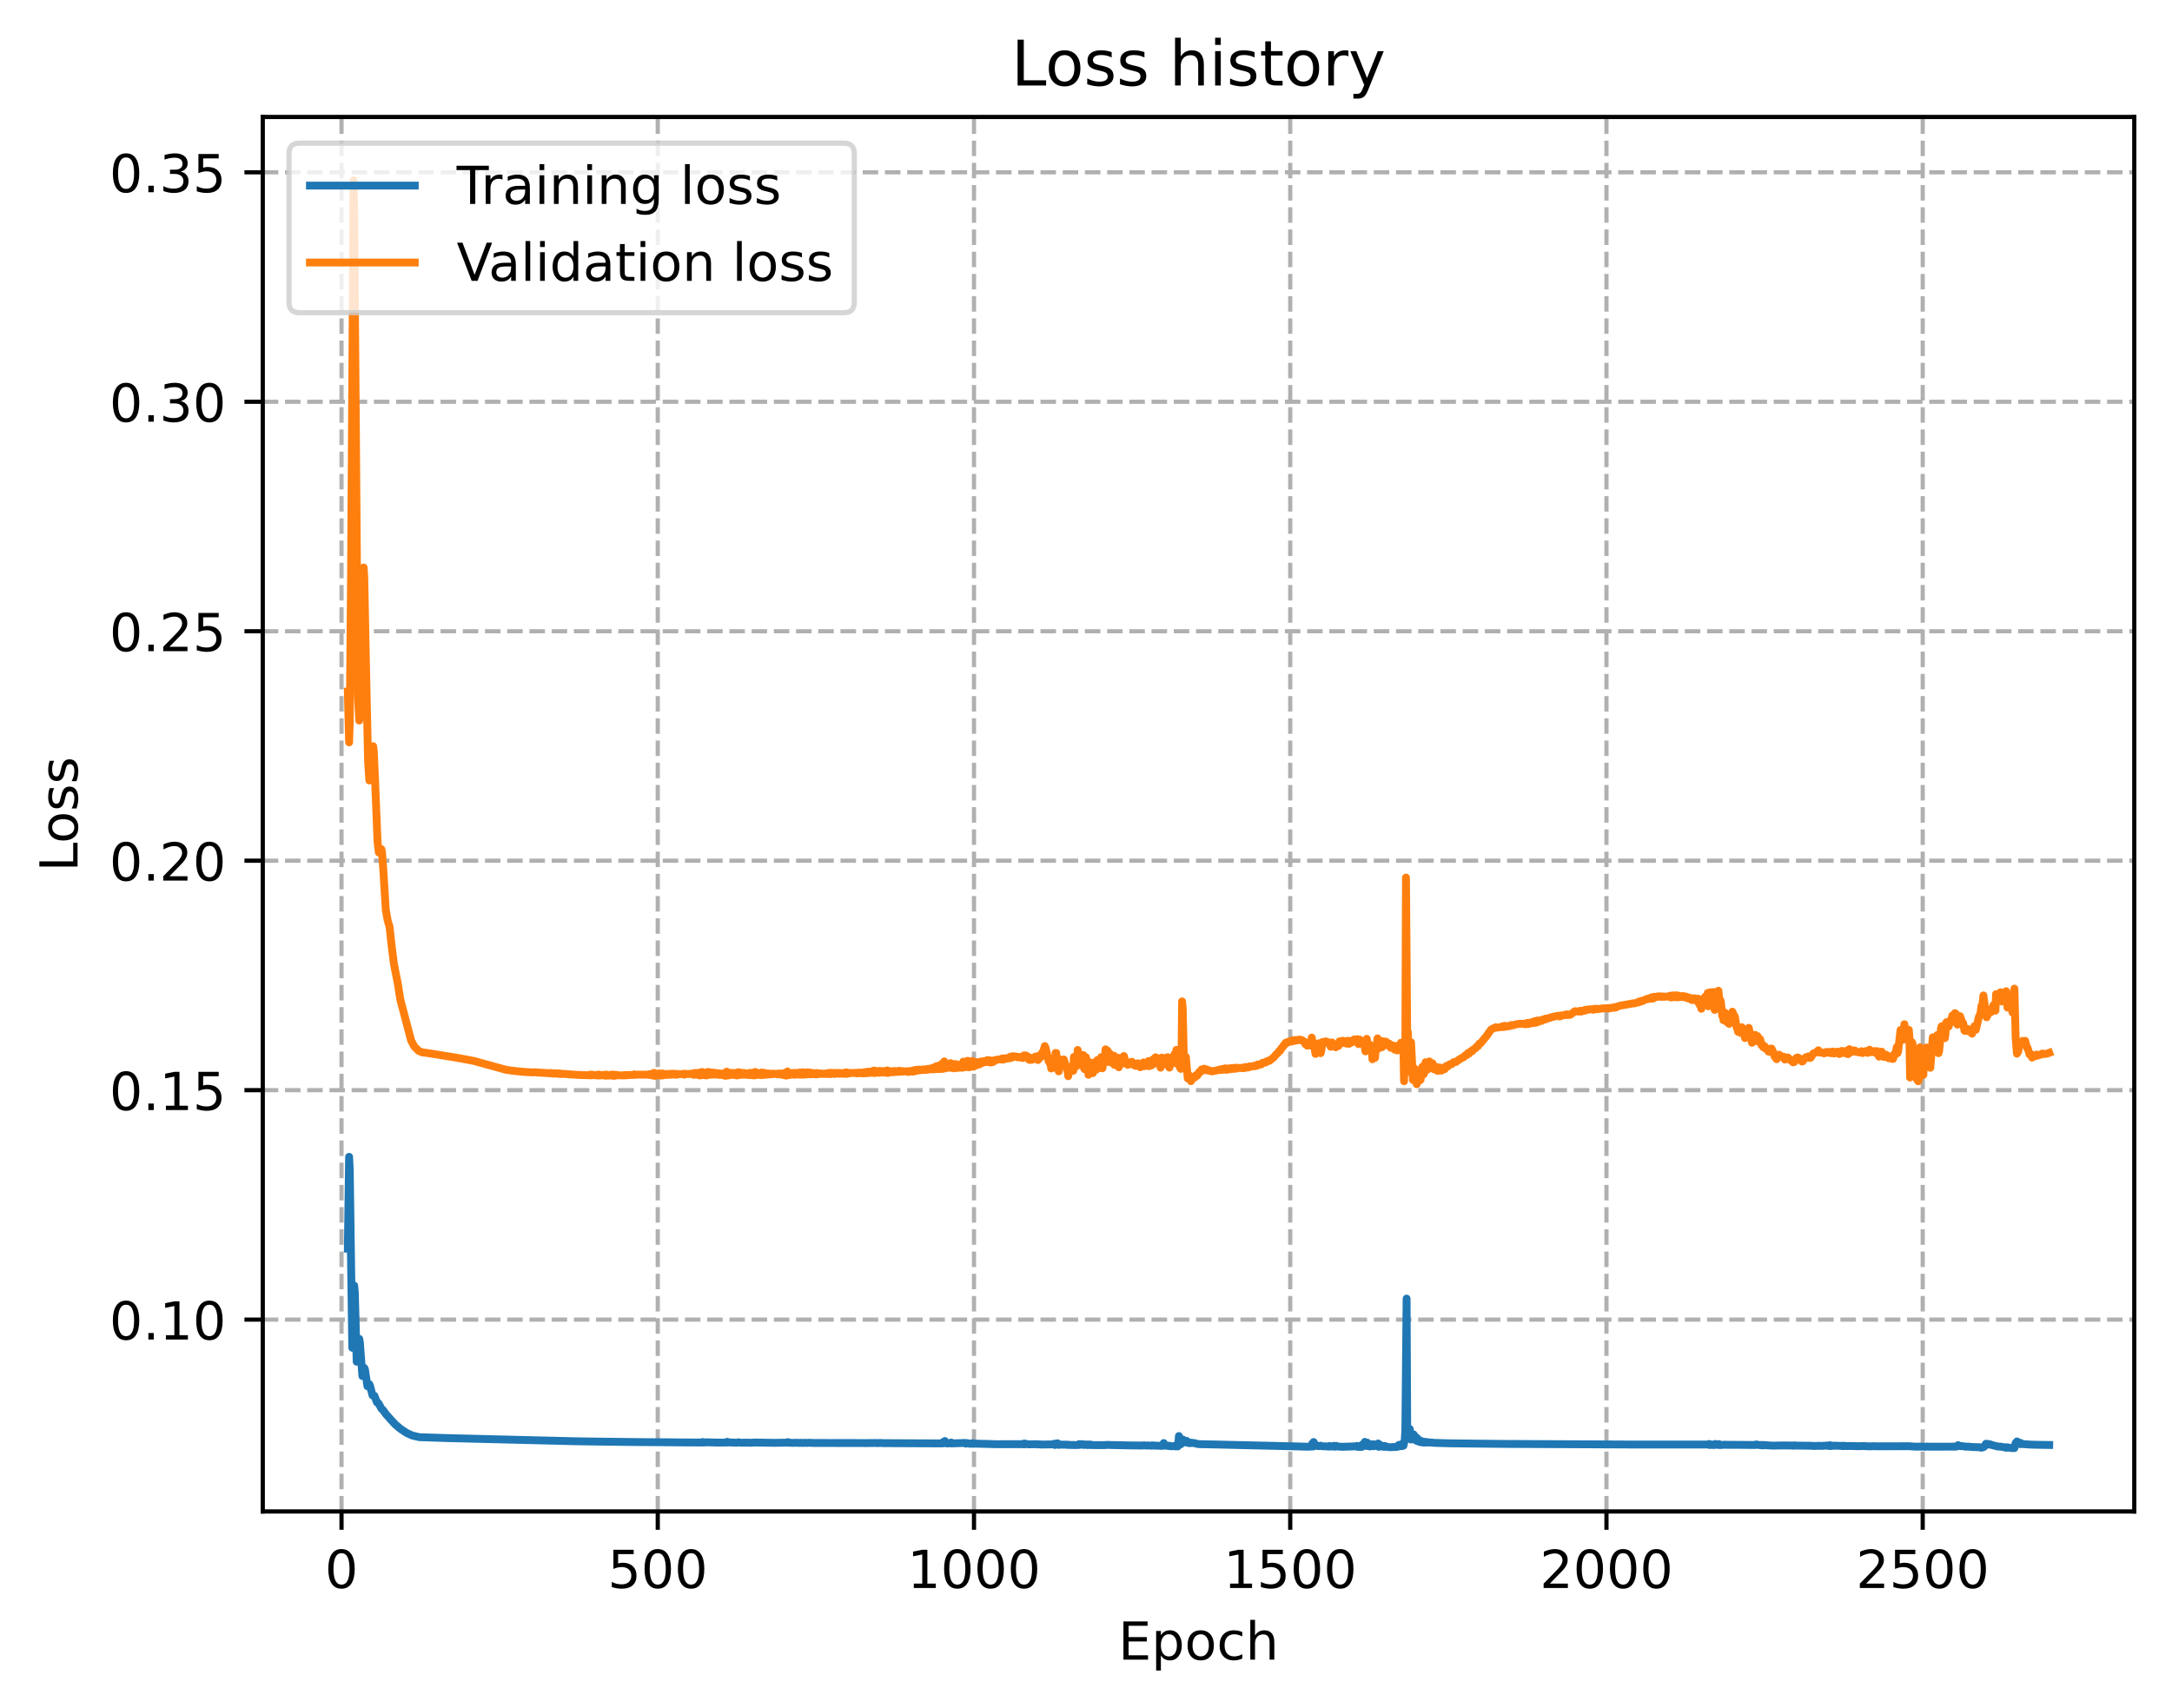 <?xml version="1.0" encoding="utf-8" standalone="no"?>
<!DOCTYPE svg PUBLIC "-//W3C//DTD SVG 1.1//EN"
  "http://www.w3.org/Graphics/SVG/1.1/DTD/svg11.dtd">
<!-- Created with matplotlib (https://matplotlib.org/) -->
<svg height="325.986pt" version="1.1" viewBox="0 0 414.464 325.986" width="414.464pt" xmlns="http://www.w3.org/2000/svg" xmlns:xlink="http://www.w3.org/1999/xlink">
 <defs>
  <style type="text/css">
*{stroke-linecap:butt;stroke-linejoin:round;}
  </style>
 </defs>
 <g id="figure_1">
  <g id="patch_1">
   <path d="M 0 325.986 
L 414.464 325.986 
L 414.464 0 
L 0 0 
z
" style="fill:#ffffff;"/>
  </g>
  <g id="axes_1">
   <g id="patch_2">
    <path d="M 50.144 288.43 
L 407.264 288.43 
L 407.264 22.318 
L 50.144 22.318 
z
" style="fill:#ffffff;"/>
   </g>
   <g id="matplotlib.axis_1">
    <g id="xtick_1">
     <g id="line2d_1">
      <path clip-path="url(#p38f3472927)" d="M 65.17 288.43 
L 65.17 22.318 
" style="fill:none;stroke:#b0b0b0;stroke-dasharray:2.96,1.28;stroke-dashoffset:0;stroke-width:0.8;"/>
     </g>
     <g id="line2d_2">
      <defs>
       <path d="M 0 0 
L 0 3.5 
" id="ma8c0dc6d59" style="stroke:#000000;stroke-width:0.8;"/>
      </defs>
      <g>
       <use style="stroke:#000000;stroke-width:0.8;" x="65.17" xlink:href="#ma8c0dc6d59" y="288.43"/>
      </g>
     </g>
     <g id="text_1">
      <!-- 0 -->
      <defs>
       <path d="M 31.781 66.406 
Q 24.172 66.406 20.328 58.906 
Q 16.5 51.422 16.5 36.375 
Q 16.5 21.391 20.328 13.891 
Q 24.172 6.391 31.781 6.391 
Q 39.453 6.391 43.281 13.891 
Q 47.125 21.391 47.125 36.375 
Q 47.125 51.422 43.281 58.906 
Q 39.453 66.406 31.781 66.406 
z
M 31.781 74.219 
Q 44.047 74.219 50.516 64.516 
Q 56.984 54.828 56.984 36.375 
Q 56.984 17.969 50.516 8.266 
Q 44.047 -1.422 31.781 -1.422 
Q 19.531 -1.422 13.062 8.266 
Q 6.594 17.969 6.594 36.375 
Q 6.594 54.828 13.062 64.516 
Q 19.531 74.219 31.781 74.219 
z
" id="DejaVuSans-48"/>
      </defs>
      <g transform="translate(61.988 303.029)scale(0.1 -0.1)">
       <use xlink:href="#DejaVuSans-48"/>
      </g>
     </g>
    </g>
    <g id="xtick_2">
     <g id="line2d_3">
      <path clip-path="url(#p38f3472927)" d="M 125.514 288.43 
L 125.514 22.318 
" style="fill:none;stroke:#b0b0b0;stroke-dasharray:2.96,1.28;stroke-dashoffset:0;stroke-width:0.8;"/>
     </g>
     <g id="line2d_4">
      <g>
       <use style="stroke:#000000;stroke-width:0.8;" x="125.514" xlink:href="#ma8c0dc6d59" y="288.43"/>
      </g>
     </g>
     <g id="text_2">
      <!-- 500 -->
      <defs>
       <path d="M 10.797 72.906 
L 49.516 72.906 
L 49.516 64.594 
L 19.828 64.594 
L 19.828 46.734 
Q 21.969 47.469 24.109 47.828 
Q 26.266 48.188 28.422 48.188 
Q 40.625 48.188 47.75 41.5 
Q 54.891 34.812 54.891 23.391 
Q 54.891 11.625 47.562 5.094 
Q 40.234 -1.422 26.906 -1.422 
Q 22.312 -1.422 17.547 -0.641 
Q 12.797 0.141 7.719 1.703 
L 7.719 11.625 
Q 12.109 9.234 16.797 8.062 
Q 21.484 6.891 26.703 6.891 
Q 35.156 6.891 40.078 11.328 
Q 45.016 15.766 45.016 23.391 
Q 45.016 31 40.078 35.438 
Q 35.156 39.891 26.703 39.891 
Q 22.75 39.891 18.812 39.016 
Q 14.891 38.141 10.797 36.281 
z
" id="DejaVuSans-53"/>
      </defs>
      <g transform="translate(115.971 303.029)scale(0.1 -0.1)">
       <use xlink:href="#DejaVuSans-53"/>
       <use x="63.623" xlink:href="#DejaVuSans-48"/>
       <use x="127.246" xlink:href="#DejaVuSans-48"/>
      </g>
     </g>
    </g>
    <g id="xtick_3">
     <g id="line2d_5">
      <path clip-path="url(#p38f3472927)" d="M 185.859 288.43 
L 185.859 22.318 
" style="fill:none;stroke:#b0b0b0;stroke-dasharray:2.96,1.28;stroke-dashoffset:0;stroke-width:0.8;"/>
     </g>
     <g id="line2d_6">
      <g>
       <use style="stroke:#000000;stroke-width:0.8;" x="185.859" xlink:href="#ma8c0dc6d59" y="288.43"/>
      </g>
     </g>
     <g id="text_3">
      <!-- 1000 -->
      <defs>
       <path d="M 12.406 8.297 
L 28.516 8.297 
L 28.516 63.922 
L 10.984 60.406 
L 10.984 69.391 
L 28.422 72.906 
L 38.281 72.906 
L 38.281 8.297 
L 54.391 8.297 
L 54.391 0 
L 12.406 0 
z
" id="DejaVuSans-49"/>
      </defs>
      <g transform="translate(173.134 303.029)scale(0.1 -0.1)">
       <use xlink:href="#DejaVuSans-49"/>
       <use x="63.623" xlink:href="#DejaVuSans-48"/>
       <use x="127.246" xlink:href="#DejaVuSans-48"/>
       <use x="190.869" xlink:href="#DejaVuSans-48"/>
      </g>
     </g>
    </g>
    <g id="xtick_4">
     <g id="line2d_7">
      <path clip-path="url(#p38f3472927)" d="M 246.204 288.43 
L 246.204 22.318 
" style="fill:none;stroke:#b0b0b0;stroke-dasharray:2.96,1.28;stroke-dashoffset:0;stroke-width:0.8;"/>
     </g>
     <g id="line2d_8">
      <g>
       <use style="stroke:#000000;stroke-width:0.8;" x="246.204" xlink:href="#ma8c0dc6d59" y="288.43"/>
      </g>
     </g>
     <g id="text_4">
      <!-- 1500 -->
      <g transform="translate(233.479 303.029)scale(0.1 -0.1)">
       <use xlink:href="#DejaVuSans-49"/>
       <use x="63.623" xlink:href="#DejaVuSans-53"/>
       <use x="127.246" xlink:href="#DejaVuSans-48"/>
       <use x="190.869" xlink:href="#DejaVuSans-48"/>
      </g>
     </g>
    </g>
    <g id="xtick_5">
     <g id="line2d_9">
      <path clip-path="url(#p38f3472927)" d="M 306.548 288.43 
L 306.548 22.318 
" style="fill:none;stroke:#b0b0b0;stroke-dasharray:2.96,1.28;stroke-dashoffset:0;stroke-width:0.8;"/>
     </g>
     <g id="line2d_10">
      <g>
       <use style="stroke:#000000;stroke-width:0.8;" x="306.548" xlink:href="#ma8c0dc6d59" y="288.43"/>
      </g>
     </g>
     <g id="text_5">
      <!-- 2000 -->
      <defs>
       <path d="M 19.188 8.297 
L 53.609 8.297 
L 53.609 0 
L 7.328 0 
L 7.328 8.297 
Q 12.938 14.109 22.625 23.891 
Q 32.328 33.688 34.812 36.531 
Q 39.547 41.844 41.422 45.531 
Q 43.312 49.219 43.312 52.781 
Q 43.312 58.594 39.234 62.25 
Q 35.156 65.922 28.609 65.922 
Q 23.969 65.922 18.812 64.312 
Q 13.672 62.703 7.812 59.422 
L 7.812 69.391 
Q 13.766 71.781 18.938 73 
Q 24.125 74.219 28.422 74.219 
Q 39.75 74.219 46.484 68.547 
Q 53.219 62.891 53.219 53.422 
Q 53.219 48.922 51.531 44.891 
Q 49.859 40.875 45.406 35.406 
Q 44.188 33.984 37.641 27.219 
Q 31.109 20.453 19.188 8.297 
z
" id="DejaVuSans-50"/>
      </defs>
      <g transform="translate(293.823 303.029)scale(0.1 -0.1)">
       <use xlink:href="#DejaVuSans-50"/>
       <use x="63.623" xlink:href="#DejaVuSans-48"/>
       <use x="127.246" xlink:href="#DejaVuSans-48"/>
       <use x="190.869" xlink:href="#DejaVuSans-48"/>
      </g>
     </g>
    </g>
    <g id="xtick_6">
     <g id="line2d_11">
      <path clip-path="url(#p38f3472927)" d="M 366.893 288.43 
L 366.893 22.318 
" style="fill:none;stroke:#b0b0b0;stroke-dasharray:2.96,1.28;stroke-dashoffset:0;stroke-width:0.8;"/>
     </g>
     <g id="line2d_12">
      <g>
       <use style="stroke:#000000;stroke-width:0.8;" x="366.893" xlink:href="#ma8c0dc6d59" y="288.43"/>
      </g>
     </g>
     <g id="text_6">
      <!-- 2500 -->
      <g transform="translate(354.168 303.029)scale(0.1 -0.1)">
       <use xlink:href="#DejaVuSans-50"/>
       <use x="63.623" xlink:href="#DejaVuSans-53"/>
       <use x="127.246" xlink:href="#DejaVuSans-48"/>
       <use x="190.869" xlink:href="#DejaVuSans-48"/>
      </g>
     </g>
    </g>
    <g id="text_7">
     <!-- Epoch -->
     <defs>
      <path d="M 9.812 72.906 
L 55.906 72.906 
L 55.906 64.594 
L 19.672 64.594 
L 19.672 43.016 
L 54.391 43.016 
L 54.391 34.719 
L 19.672 34.719 
L 19.672 8.297 
L 56.781 8.297 
L 56.781 0 
L 9.812 0 
z
" id="DejaVuSans-69"/>
      <path d="M 18.109 8.203 
L 18.109 -20.797 
L 9.078 -20.797 
L 9.078 54.688 
L 18.109 54.688 
L 18.109 46.391 
Q 20.953 51.266 25.266 53.625 
Q 29.594 56 35.594 56 
Q 45.562 56 51.781 48.094 
Q 58.016 40.188 58.016 27.297 
Q 58.016 14.406 51.781 6.484 
Q 45.562 -1.422 35.594 -1.422 
Q 29.594 -1.422 25.266 0.953 
Q 20.953 3.328 18.109 8.203 
z
M 48.688 27.297 
Q 48.688 37.203 44.609 42.844 
Q 40.531 48.484 33.406 48.484 
Q 26.266 48.484 22.188 42.844 
Q 18.109 37.203 18.109 27.297 
Q 18.109 17.391 22.188 11.75 
Q 26.266 6.109 33.406 6.109 
Q 40.531 6.109 44.609 11.75 
Q 48.688 17.391 48.688 27.297 
z
" id="DejaVuSans-112"/>
      <path d="M 30.609 48.391 
Q 23.391 48.391 19.188 42.75 
Q 14.984 37.109 14.984 27.297 
Q 14.984 17.484 19.156 11.844 
Q 23.344 6.203 30.609 6.203 
Q 37.797 6.203 41.984 11.859 
Q 46.188 17.531 46.188 27.297 
Q 46.188 37.016 41.984 42.703 
Q 37.797 48.391 30.609 48.391 
z
M 30.609 56 
Q 42.328 56 49.016 48.375 
Q 55.719 40.766 55.719 27.297 
Q 55.719 13.875 49.016 6.219 
Q 42.328 -1.422 30.609 -1.422 
Q 18.844 -1.422 12.172 6.219 
Q 5.516 13.875 5.516 27.297 
Q 5.516 40.766 12.172 48.375 
Q 18.844 56 30.609 56 
z
" id="DejaVuSans-111"/>
      <path d="M 48.781 52.594 
L 48.781 44.188 
Q 44.969 46.297 41.141 47.344 
Q 37.312 48.391 33.406 48.391 
Q 24.656 48.391 19.812 42.844 
Q 14.984 37.312 14.984 27.297 
Q 14.984 17.281 19.812 11.734 
Q 24.656 6.203 33.406 6.203 
Q 37.312 6.203 41.141 7.25 
Q 44.969 8.297 48.781 10.406 
L 48.781 2.094 
Q 45.016 0.344 40.984 -0.531 
Q 36.969 -1.422 32.422 -1.422 
Q 20.062 -1.422 12.781 6.344 
Q 5.516 14.109 5.516 27.297 
Q 5.516 40.672 12.859 48.328 
Q 20.219 56 33.016 56 
Q 37.156 56 41.109 55.141 
Q 45.062 54.297 48.781 52.594 
z
" id="DejaVuSans-99"/>
      <path d="M 54.891 33.016 
L 54.891 0 
L 45.906 0 
L 45.906 32.719 
Q 45.906 40.484 42.875 44.328 
Q 39.844 48.188 33.797 48.188 
Q 26.516 48.188 22.312 43.547 
Q 18.109 38.922 18.109 30.906 
L 18.109 0 
L 9.078 0 
L 9.078 75.984 
L 18.109 75.984 
L 18.109 46.188 
Q 21.344 51.125 25.703 53.562 
Q 30.078 56 35.797 56 
Q 45.219 56 50.047 50.172 
Q 54.891 44.344 54.891 33.016 
z
" id="DejaVuSans-104"/>
     </defs>
     <g transform="translate(213.393 316.707)scale(0.1 -0.1)">
      <use xlink:href="#DejaVuSans-69"/>
      <use x="63.184" xlink:href="#DejaVuSans-112"/>
      <use x="126.66" xlink:href="#DejaVuSans-111"/>
      <use x="187.842" xlink:href="#DejaVuSans-99"/>
      <use x="242.822" xlink:href="#DejaVuSans-104"/>
     </g>
    </g>
   </g>
   <g id="matplotlib.axis_2">
    <g id="ytick_1">
     <g id="line2d_13">
      <path clip-path="url(#p38f3472927)" d="M 50.144 251.817 
L 407.264 251.817 
" style="fill:none;stroke:#b0b0b0;stroke-dasharray:2.96,1.28;stroke-dashoffset:0;stroke-width:0.8;"/>
     </g>
     <g id="line2d_14">
      <defs>
       <path d="M 0 0 
L -3.5 0 
" id="m34bf4e4da2" style="stroke:#000000;stroke-width:0.8;"/>
      </defs>
      <g>
       <use style="stroke:#000000;stroke-width:0.8;" x="50.144" xlink:href="#m34bf4e4da2" y="251.817"/>
      </g>
     </g>
     <g id="text_8">
      <!-- 0.10 -->
      <defs>
       <path d="M 10.688 12.406 
L 21 12.406 
L 21 0 
L 10.688 0 
z
" id="DejaVuSans-46"/>
      </defs>
      <g transform="translate(20.878 255.617)scale(0.1 -0.1)">
       <use xlink:href="#DejaVuSans-48"/>
       <use x="63.623" xlink:href="#DejaVuSans-46"/>
       <use x="95.41" xlink:href="#DejaVuSans-49"/>
       <use x="159.033" xlink:href="#DejaVuSans-48"/>
      </g>
     </g>
    </g>
    <g id="ytick_2">
     <g id="line2d_15">
      <path clip-path="url(#p38f3472927)" d="M 50.144 208.031 
L 407.264 208.031 
" style="fill:none;stroke:#b0b0b0;stroke-dasharray:2.96,1.28;stroke-dashoffset:0;stroke-width:0.8;"/>
     </g>
     <g id="line2d_16">
      <g>
       <use style="stroke:#000000;stroke-width:0.8;" x="50.144" xlink:href="#m34bf4e4da2" y="208.031"/>
      </g>
     </g>
     <g id="text_9">
      <!-- 0.15 -->
      <g transform="translate(20.878 211.83)scale(0.1 -0.1)">
       <use xlink:href="#DejaVuSans-48"/>
       <use x="63.623" xlink:href="#DejaVuSans-46"/>
       <use x="95.41" xlink:href="#DejaVuSans-49"/>
       <use x="159.033" xlink:href="#DejaVuSans-53"/>
      </g>
     </g>
    </g>
    <g id="ytick_3">
     <g id="line2d_17">
      <path clip-path="url(#p38f3472927)" d="M 50.144 164.244 
L 407.264 164.244 
" style="fill:none;stroke:#b0b0b0;stroke-dasharray:2.96,1.28;stroke-dashoffset:0;stroke-width:0.8;"/>
     </g>
     <g id="line2d_18">
      <g>
       <use style="stroke:#000000;stroke-width:0.8;" x="50.144" xlink:href="#m34bf4e4da2" y="164.244"/>
      </g>
     </g>
     <g id="text_10">
      <!-- 0.20 -->
      <g transform="translate(20.878 168.043)scale(0.1 -0.1)">
       <use xlink:href="#DejaVuSans-48"/>
       <use x="63.623" xlink:href="#DejaVuSans-46"/>
       <use x="95.41" xlink:href="#DejaVuSans-50"/>
       <use x="159.033" xlink:href="#DejaVuSans-48"/>
      </g>
     </g>
    </g>
    <g id="ytick_4">
     <g id="line2d_19">
      <path clip-path="url(#p38f3472927)" d="M 50.144 120.457 
L 407.264 120.457 
" style="fill:none;stroke:#b0b0b0;stroke-dasharray:2.96,1.28;stroke-dashoffset:0;stroke-width:0.8;"/>
     </g>
     <g id="line2d_20">
      <g>
       <use style="stroke:#000000;stroke-width:0.8;" x="50.144" xlink:href="#m34bf4e4da2" y="120.457"/>
      </g>
     </g>
     <g id="text_11">
      <!-- 0.25 -->
      <g transform="translate(20.878 124.256)scale(0.1 -0.1)">
       <use xlink:href="#DejaVuSans-48"/>
       <use x="63.623" xlink:href="#DejaVuSans-46"/>
       <use x="95.41" xlink:href="#DejaVuSans-50"/>
       <use x="159.033" xlink:href="#DejaVuSans-53"/>
      </g>
     </g>
    </g>
    <g id="ytick_5">
     <g id="line2d_21">
      <path clip-path="url(#p38f3472927)" d="M 50.144 76.67 
L 407.264 76.67 
" style="fill:none;stroke:#b0b0b0;stroke-dasharray:2.96,1.28;stroke-dashoffset:0;stroke-width:0.8;"/>
     </g>
     <g id="line2d_22">
      <g>
       <use style="stroke:#000000;stroke-width:0.8;" x="50.144" xlink:href="#m34bf4e4da2" y="76.67"/>
      </g>
     </g>
     <g id="text_12">
      <!-- 0.30 -->
      <defs>
       <path d="M 40.578 39.312 
Q 47.656 37.797 51.625 33 
Q 55.609 28.219 55.609 21.188 
Q 55.609 10.406 48.188 4.484 
Q 40.766 -1.422 27.094 -1.422 
Q 22.516 -1.422 17.656 -0.516 
Q 12.797 0.391 7.625 2.203 
L 7.625 11.719 
Q 11.719 9.328 16.594 8.109 
Q 21.484 6.891 26.812 6.891 
Q 36.078 6.891 40.938 10.547 
Q 45.797 14.203 45.797 21.188 
Q 45.797 27.641 41.281 31.266 
Q 36.766 34.906 28.719 34.906 
L 20.219 34.906 
L 20.219 43.016 
L 29.109 43.016 
Q 36.375 43.016 40.234 45.922 
Q 44.094 48.828 44.094 54.297 
Q 44.094 59.906 40.109 62.906 
Q 36.141 65.922 28.719 65.922 
Q 24.656 65.922 20.016 65.031 
Q 15.375 64.156 9.812 62.312 
L 9.812 71.094 
Q 15.438 72.656 20.344 73.438 
Q 25.25 74.219 29.594 74.219 
Q 40.828 74.219 47.359 69.109 
Q 53.906 64.016 53.906 55.328 
Q 53.906 49.266 50.438 45.094 
Q 46.969 40.922 40.578 39.312 
z
" id="DejaVuSans-51"/>
      </defs>
      <g transform="translate(20.878 80.469)scale(0.1 -0.1)">
       <use xlink:href="#DejaVuSans-48"/>
       <use x="63.623" xlink:href="#DejaVuSans-46"/>
       <use x="95.41" xlink:href="#DejaVuSans-51"/>
       <use x="159.033" xlink:href="#DejaVuSans-48"/>
      </g>
     </g>
    </g>
    <g id="ytick_6">
     <g id="line2d_23">
      <path clip-path="url(#p38f3472927)" d="M 50.144 32.883 
L 407.264 32.883 
" style="fill:none;stroke:#b0b0b0;stroke-dasharray:2.96,1.28;stroke-dashoffset:0;stroke-width:0.8;"/>
     </g>
     <g id="line2d_24">
      <g>
       <use style="stroke:#000000;stroke-width:0.8;" x="50.144" xlink:href="#m34bf4e4da2" y="32.883"/>
      </g>
     </g>
     <g id="text_13">
      <!-- 0.35 -->
      <g transform="translate(20.878 36.683)scale(0.1 -0.1)">
       <use xlink:href="#DejaVuSans-48"/>
       <use x="63.623" xlink:href="#DejaVuSans-46"/>
       <use x="95.41" xlink:href="#DejaVuSans-51"/>
       <use x="159.033" xlink:href="#DejaVuSans-53"/>
      </g>
     </g>
    </g>
    <g id="text_14">
     <!-- Loss -->
     <defs>
      <path d="M 9.812 72.906 
L 19.672 72.906 
L 19.672 8.297 
L 55.172 8.297 
L 55.172 0 
L 9.812 0 
z
" id="DejaVuSans-76"/>
      <path d="M 44.281 53.078 
L 44.281 44.578 
Q 40.484 46.531 36.375 47.5 
Q 32.281 48.484 27.875 48.484 
Q 21.188 48.484 17.844 46.438 
Q 14.5 44.391 14.5 40.281 
Q 14.5 37.156 16.891 35.375 
Q 19.281 33.594 26.516 31.984 
L 29.594 31.297 
Q 39.156 29.25 43.188 25.516 
Q 47.219 21.781 47.219 15.094 
Q 47.219 7.469 41.188 3.016 
Q 35.156 -1.422 24.609 -1.422 
Q 20.219 -1.422 15.453 -0.562 
Q 10.688 0.297 5.422 2 
L 5.422 11.281 
Q 10.406 8.688 15.234 7.391 
Q 20.062 6.109 24.812 6.109 
Q 31.156 6.109 34.562 8.281 
Q 37.984 10.453 37.984 14.406 
Q 37.984 18.062 35.516 20.016 
Q 33.062 21.969 24.703 23.781 
L 21.578 24.516 
Q 13.234 26.266 9.516 29.906 
Q 5.812 33.547 5.812 39.891 
Q 5.812 47.609 11.281 51.797 
Q 16.75 56 26.812 56 
Q 31.781 56 36.172 55.266 
Q 40.578 54.547 44.281 53.078 
z
" id="DejaVuSans-115"/>
     </defs>
     <g transform="translate(14.798 166.341)rotate(-90)scale(0.1 -0.1)">
      <use xlink:href="#DejaVuSans-76"/>
      <use x="53.963" xlink:href="#DejaVuSans-111"/>
      <use x="115.145" xlink:href="#DejaVuSans-115"/>
      <use x="167.244" xlink:href="#DejaVuSans-115"/>
     </g>
    </g>
   </g>
   <g id="line2d_25">
    <path clip-path="url(#p38f3472927)" d="M 66.376 238.279 
L 66.618 220.752 
L 66.739 223.082 
L 67.221 257.194 
L 67.342 256.012 
L 67.583 245.311 
L 67.704 246.562 
L 68.066 259.852 
L 68.187 259.525 
L 68.549 255.488 
L 68.67 256.196 
L 69.152 262.585 
L 69.273 262.285 
L 69.514 261.046 
L 69.635 261.298 
L 70.118 264.535 
L 70.239 264.447 
L 70.48 264.149 
L 70.601 264.422 
L 71.083 266.269 
L 71.445 266.353 
L 71.928 267.607 
L 72.17 267.722 
L 72.411 268.115 
L 72.773 268.796 
L 73.135 269.137 
L 73.618 269.826 
L 73.98 270.233 
L 74.583 270.916 
L 75.428 271.824 
L 76.394 272.642 
L 77.601 273.449 
L 78.687 273.943 
L 80.014 274.248 
L 81.221 274.292 
L 85.687 274.435 
L 109.704 275.03 
L 113.687 275.092 
L 121.894 275.19 
L 127.445 275.227 
L 129.135 275.244 
L 130.945 275.26 
L 133.963 275.271 
L 134.083 275.176 
L 134.325 275.28 
L 134.566 275.239 
L 134.807 275.228 
L 136.738 275.284 
L 138.066 275.289 
L 138.549 275.229 
L 138.669 275.289 
L 138.79 275.137 
L 139.032 275.255 
L 139.876 275.272 
L 140.48 275.315 
L 140.963 275.224 
L 141.204 275.291 
L 141.445 275.31 
L 142.894 275.299 
L 143.376 275.326 
L 143.859 275.271 
L 147.721 275.335 
L 150.014 275.294 
L 150.376 275.193 
L 150.497 275.327 
L 150.738 275.312 
L 151.221 275.337 
L 152.066 275.322 
L 152.549 275.348 
L 152.79 275.325 
L 153.273 275.35 
L 153.514 275.324 
L 153.997 275.349 
L 154.48 275.315 
L 155.083 275.357 
L 156.652 275.361 
L 162.325 275.371 
L 165.342 275.378 
L 167.031 275.362 
L 167.514 275.384 
L 167.997 275.352 
L 168.48 275.389 
L 179.825 275.443 
L 179.945 275.2 
L 180.187 275.404 
L 180.307 274.99 
L 180.428 275.377 
L 180.669 275.327 
L 180.79 275.46 
L 180.911 275.375 
L 181.152 275.413 
L 181.273 275.363 
L 181.393 275.438 
L 181.514 275.275 
L 181.635 275.445 
L 181.876 275.434 
L 184.169 275.352 
L 184.29 275.493 
L 184.531 275.383 
L 185.135 275.516 
L 185.376 275.451 
L 185.497 275.485 
L 185.618 275.394 
L 185.738 275.524 
L 185.859 275.436 
L 186.1 275.488 
L 188.876 275.557 
L 189.359 275.576 
L 190.083 275.596 
L 195.152 275.591 
L 195.273 275.498 
L 195.393 275.628 
L 195.514 275.468 
L 195.756 275.581 
L 195.876 275.538 
L 196.118 275.599 
L 196.359 275.622 
L 197.807 275.589 
L 198.049 275.651 
L 198.29 275.595 
L 198.652 275.664 
L 201.066 275.622 
L 201.187 275.492 
L 201.307 275.744 
L 201.549 275.493 
L 201.669 275.646 
L 201.79 275.425 
L 202.031 275.73 
L 202.152 275.604 
L 202.514 275.684 
L 203.359 275.677 
L 203.6 275.729 
L 203.721 275.673 
L 203.962 275.743 
L 204.204 275.726 
L 204.566 275.746 
L 205.652 275.753 
L 205.893 275.583 
L 206.014 275.724 
L 206.256 275.59 
L 206.376 275.682 
L 206.497 275.573 
L 206.618 275.721 
L 206.859 275.647 
L 206.98 275.736 
L 207.1 275.645 
L 207.342 275.707 
L 207.462 275.647 
L 207.583 275.77 
L 207.824 275.653 
L 207.945 275.735 
L 208.066 275.657 
L 208.187 275.765 
L 208.428 275.743 
L 208.911 275.768 
L 210.238 275.763 
L 210.721 275.767 
L 211.445 275.716 
L 211.687 275.741 
L 215.428 275.823 
L 218.083 275.849 
L 218.324 275.794 
L 218.687 275.858 
L 219.169 275.836 
L 219.773 275.879 
L 219.893 275.809 
L 220.135 275.855 
L 221.824 275.916 
L 222.066 275.375 
L 222.187 275.842 
L 222.428 275.867 
L 222.79 275.9 
L 222.911 275.867 
L 223.031 275.951 
L 223.152 275.894 
L 223.514 275.996 
L 224.118 275.954 
L 224.238 275.87 
L 224.359 276.014 
L 224.6 275.859 
L 224.721 276.02 
L 224.842 275.699 
L 224.962 274.039 
L 225.083 275.576 
L 225.204 275.133 
L 225.324 275.608 
L 225.687 274.692 
L 225.807 275.241 
L 225.928 274.852 
L 226.049 275.055 
L 226.169 274.939 
L 226.29 275.269 
L 226.411 274.952 
L 226.531 275.265 
L 226.773 275.198 
L 226.893 275.401 
L 227.014 275.272 
L 227.255 275.378 
L 227.376 275.301 
L 227.618 275.369 
L 227.98 275.39 
L 228.462 275.549 
L 228.945 275.584 
L 231.842 275.645 
L 247.531 276.016 
L 249.583 276.077 
L 249.945 275.999 
L 250.066 276.067 
L 250.428 275.447 
L 250.549 276.039 
L 250.669 275.181 
L 250.911 275.923 
L 251.031 275.67 
L 251.152 275.887 
L 251.393 275.928 
L 251.755 275.963 
L 251.997 275.876 
L 252.238 275.98 
L 253.324 276.018 
L 253.566 276.058 
L 253.686 275.926 
L 254.049 276.033 
L 254.29 275.983 
L 254.411 276.052 
L 254.531 275.901 
L 254.773 276.067 
L 255.014 275.914 
L 255.135 276.021 
L 255.376 276.034 
L 255.617 276.073 
L 255.859 276.062 
L 256.1 276.094 
L 258.755 275.999 
L 258.876 275.917 
L 258.997 276.094 
L 259.117 275.995 
L 259.48 276.133 
L 259.721 275.822 
L 259.842 276.108 
L 259.962 275.685 
L 260.083 276 
L 260.204 275.547 
L 260.324 275.621 
L 260.445 275.153 
L 260.566 275.771 
L 260.686 275.297 
L 260.807 275.937 
L 260.928 275.309 
L 261.049 275.84 
L 261.29 275.611 
L 261.411 276.028 
L 261.531 275.702 
L 261.652 275.958 
L 261.773 275.612 
L 261.893 275.938 
L 262.014 275.618 
L 262.135 275.981 
L 262.255 275.625 
L 262.376 275.823 
L 262.497 275.651 
L 262.738 275.622 
L 262.859 275.995 
L 262.98 275.461 
L 263.1 276.095 
L 263.221 275.628 
L 263.462 276 
L 263.583 275.842 
L 263.704 276.019 
L 263.824 275.905 
L 263.945 276.086 
L 264.066 275.936 
L 264.186 276.105 
L 264.307 275.942 
L 264.428 276.095 
L 264.669 276.102 
L 265.273 276.172 
L 265.514 276.153 
L 266.48 276.111 
L 266.6 275.973 
L 266.721 276.086 
L 266.962 275.713 
L 267.083 275.932 
L 267.324 275.74 
L 267.445 275.983 
L 267.686 275.43 
L 267.807 275.884 
L 268.049 274.862 
L 268.169 272.94 
L 268.411 247.808 
L 268.531 274.128 
L 268.652 272.938 
L 268.893 274.391 
L 269.014 272.694 
L 269.255 274.706 
L 269.376 273.566 
L 269.617 274.632 
L 269.738 273.722 
L 269.859 274.674 
L 269.98 274.687 
L 270.1 274.155 
L 270.221 274.914 
L 270.462 274.478 
L 270.583 275.042 
L 270.824 274.825 
L 270.945 275.183 
L 271.186 274.965 
L 271.307 275.246 
L 271.548 275.117 
L 271.669 275.284 
L 271.79 275.132 
L 272.031 275.289 
L 272.152 275.165 
L 272.393 275.278 
L 272.514 275.222 
L 272.755 275.263 
L 273.238 275.29 
L 273.6 275.336 
L 276.738 275.426 
L 286.876 275.538 
L 311.376 275.657 
L 325.979 275.654 
L 326.1 275.554 
L 326.221 275.747 
L 326.341 275.597 
L 326.462 275.725 
L 326.704 275.672 
L 326.824 275.745 
L 326.945 275.646 
L 327.066 275.756 
L 327.307 275.554 
L 327.428 275.657 
L 327.548 275.593 
L 327.669 275.718 
L 327.79 275.638 
L 327.91 275.724 
L 328.031 275.574 
L 328.152 275.747 
L 328.393 275.744 
L 329.238 275.684 
L 329.479 275.713 
L 331.773 275.717 
L 334.91 275.745 
L 335.031 275.648 
L 335.152 275.72 
L 335.273 275.656 
L 335.635 275.765 
L 335.997 275.739 
L 336.117 275.807 
L 336.359 275.733 
L 336.479 275.827 
L 336.841 275.751 
L 337.324 275.821 
L 338.41 275.865 
L 339.497 275.841 
L 340.221 275.829 
L 341.91 275.847 
L 342.152 275.859 
L 342.272 275.895 
L 342.393 275.806 
L 342.635 275.857 
L 345.652 275.894 
L 346.135 275.937 
L 347.1 275.902 
L 347.583 275.918 
L 348.91 275.84 
L 349.031 275.949 
L 349.152 275.78 
L 349.272 275.942 
L 349.393 275.839 
L 349.514 275.937 
L 349.755 275.881 
L 350.359 275.882 
L 351.445 275.925 
L 351.566 275.89 
L 351.686 275.971 
L 351.807 275.883 
L 352.048 275.928 
L 352.531 275.953 
L 353.014 275.934 
L 354.704 275.976 
L 355.428 275.951 
L 355.79 275.953 
L 356.755 276.001 
L 357.6 275.971 
L 358.204 275.994 
L 364.359 275.976 
L 364.6 276.006 
L 365.324 276.049 
L 365.807 276.064 
L 366.893 276.048 
L 367.376 276.092 
L 367.738 276.039 
L 368.221 276.07 
L 373.29 276.057 
L 373.652 275.771 
L 374.014 275.969 
L 374.376 275.952 
L 375.1 276.066 
L 375.462 276.049 
L 376.428 276.132 
L 377.876 276.181 
L 377.997 276.261 
L 378.238 276.242 
L 378.6 276.098 
L 378.962 275.509 
L 379.083 275.684 
L 379.203 275.532 
L 379.324 275.656 
L 379.445 275.549 
L 379.566 275.677 
L 379.807 275.633 
L 380.048 275.74 
L 381.255 276.048 
L 381.617 276.041 
L 382.703 276.22 
L 382.824 276.288 
L 382.945 276.168 
L 383.428 276.268 
L 383.91 276.327 
L 384.393 276.334 
L 384.634 275.349 
L 384.755 275.553 
L 384.876 275.07 
L 384.997 275.448 
L 385.117 275.265 
L 385.238 275.29 
L 385.359 275.513 
L 385.479 275.312 
L 385.6 275.591 
L 385.721 275.433 
L 385.962 275.563 
L 387.41 275.666 
L 388.255 275.696 
L 391.031 275.742 
L 391.031 275.742 
" style="fill:none;stroke:#1f77b4;stroke-linecap:square;stroke-width:1.5;"/>
   </g>
   <g id="line2d_26">
    <path clip-path="url(#p38f3472927)" d="M 66.376 131.977 
L 66.618 141.663 
L 66.739 137.819 
L 66.98 110.873 
L 67.463 34.414 
L 67.583 40.038 
L 68.308 132.933 
L 68.549 137.502 
L 68.67 135.7 
L 68.911 125.62 
L 69.273 109.481 
L 69.394 108.299 
L 69.514 110.317 
L 69.876 128.67 
L 70.239 145.279 
L 70.48 148.936 
L 70.601 148.667 
L 71.204 142.394 
L 71.325 143.4 
L 71.566 148.78 
L 72.049 160.758 
L 72.29 162.685 
L 72.411 162.705 
L 72.652 162.011 
L 72.773 162.037 
L 72.894 162.665 
L 73.135 165.871 
L 73.618 173.627 
L 73.98 175.662 
L 74.342 176.901 
L 74.704 180.285 
L 75.187 184.057 
L 75.911 187.709 
L 76.394 190.775 
L 78.445 198.533 
L 79.049 199.698 
L 79.894 200.535 
L 80.618 200.834 
L 80.98 200.866 
L 82.187 201.041 
L 87.135 201.844 
L 89.187 202.221 
L 90.514 202.479 
L 96.549 204.145 
L 97.997 204.346 
L 98.842 204.44 
L 100.411 204.579 
L 101.497 204.639 
L 101.98 204.62 
L 104.997 204.811 
L 105.118 204.752 
L 105.359 204.875 
L 105.601 204.813 
L 105.842 204.88 
L 105.963 204.805 
L 106.325 204.891 
L 106.445 204.813 
L 106.687 204.944 
L 106.928 204.848 
L 107.17 204.96 
L 107.411 204.917 
L 107.773 204.941 
L 108.376 204.988 
L 108.618 205.018 
L 108.859 205.02 
L 109.101 205.043 
L 109.342 205.054 
L 109.583 205.077 
L 109.825 205.079 
L 110.066 205.113 
L 110.428 205.13 
L 111.394 205.155 
L 112.359 205.192 
L 112.601 205.066 
L 112.721 205.216 
L 112.963 205.064 
L 113.204 205.192 
L 113.445 205.141 
L 113.687 205.192 
L 113.928 205.17 
L 114.049 205.242 
L 114.169 205.052 
L 114.29 205.077 
L 114.411 205.242 
L 114.652 205.123 
L 114.773 205.215 
L 115.014 205.171 
L 115.135 205.204 
L 115.256 205.096 
L 115.497 205.276 
L 115.738 205.062 
L 115.859 205.267 
L 116.101 205.157 
L 116.221 205.248 
L 116.463 205.106 
L 116.583 205.241 
L 116.704 205.207 
L 116.825 205.053 
L 117.066 205.314 
L 117.307 205.078 
L 117.428 205.271 
L 117.669 205.121 
L 117.911 205.198 
L 118.394 205.198 
L 118.876 205.238 
L 119.118 205.153 
L 119.238 205.222 
L 119.48 205.127 
L 119.601 205.204 
L 119.842 205.137 
L 120.083 205.157 
L 120.325 205.128 
L 120.928 205.114 
L 121.049 205.015 
L 121.169 205.12 
L 121.411 205.072 
L 123.704 205.08 
L 123.825 204.988 
L 123.945 205.137 
L 124.187 204.987 
L 124.307 205.183 
L 124.428 204.885 
L 124.549 204.974 
L 124.669 205.267 
L 124.79 204.734 
L 124.911 204.847 
L 125.032 205.312 
L 125.273 204.901 
L 125.394 205.172 
L 125.514 205.121 
L 125.635 204.855 
L 125.876 205.22 
L 125.997 204.849 
L 126.118 204.912 
L 126.238 205.255 
L 126.48 204.861 
L 126.6 205.18 
L 126.842 204.947 
L 126.963 205.136 
L 127.204 204.946 
L 127.325 205.116 
L 127.566 204.925 
L 127.687 205.103 
L 127.928 204.914 
L 128.049 205.096 
L 128.29 204.883 
L 128.411 205.065 
L 128.652 204.9 
L 128.773 205.075 
L 129.014 204.929 
L 129.135 205.099 
L 129.256 204.935 
L 129.497 204.996 
L 129.738 204.975 
L 130.342 204.955 
L 130.463 204.908 
L 130.583 205.085 
L 130.704 204.898 
L 130.945 204.928 
L 131.307 204.967 
L 131.669 204.909 
L 132.032 204.994 
L 132.273 204.797 
L 132.394 205.114 
L 132.514 204.769 
L 132.756 205.038 
L 132.876 204.74 
L 132.997 205.043 
L 133.238 204.769 
L 133.359 205.201 
L 133.6 204.656 
L 133.721 205.219 
L 133.842 205.046 
L 133.963 204.556 
L 134.083 205.131 
L 134.325 204.71 
L 134.445 205.176 
L 134.687 204.68 
L 134.807 205.225 
L 134.928 205.08 
L 135.049 204.547 
L 135.169 205.128 
L 135.29 205.077 
L 135.411 204.612 
L 135.532 205.062 
L 135.652 205.08 
L 135.773 204.662 
L 135.894 205.07 
L 136.014 205.056 
L 136.135 204.688 
L 136.256 205.062 
L 136.376 205.047 
L 136.497 204.755 
L 136.618 205.055 
L 136.738 205.007 
L 136.859 204.787 
L 136.98 205.073 
L 137.221 204.813 
L 137.342 205.133 
L 137.583 204.873 
L 137.704 205.111 
L 137.945 204.839 
L 138.066 205.214 
L 138.307 204.759 
L 138.428 205.302 
L 138.549 205.129 
L 138.669 204.5 
L 138.911 205.239 
L 139.032 204.704 
L 139.273 205.167 
L 139.394 204.723 
L 139.635 205.103 
L 139.756 204.744 
L 139.876 205.11 
L 139.997 205.031 
L 140.118 204.764 
L 140.238 205.163 
L 140.48 204.737 
L 140.6 205.234 
L 140.721 205.064 
L 140.842 204.611 
L 141.083 205.144 
L 141.204 204.647 
L 141.445 205.109 
L 141.566 204.769 
L 141.807 205.082 
L 141.928 204.735 
L 142.049 205.082 
L 142.29 204.827 
L 142.411 205.09 
L 142.652 204.847 
L 142.773 205.144 
L 143.014 204.736 
L 143.135 205.172 
L 143.376 204.738 
L 143.497 205.147 
L 143.618 205.038 
L 143.738 204.688 
L 143.859 205.224 
L 143.98 205.088 
L 144.1 204.558 
L 144.342 205.164 
L 144.463 204.694 
L 144.704 205.086 
L 144.945 204.782 
L 145.066 205.152 
L 145.307 204.677 
L 145.428 205.157 
L 145.549 205.017 
L 145.669 204.69 
L 145.911 205.122 
L 146.031 204.812 
L 146.273 205.06 
L 146.394 204.84 
L 146.635 205.041 
L 146.756 204.853 
L 146.997 205.022 
L 147.238 204.893 
L 147.48 204.994 
L 147.6 204.881 
L 147.963 204.921 
L 148.204 204.959 
L 148.325 205.012 
L 148.445 204.88 
L 148.687 205.01 
L 148.807 204.853 
L 148.928 205.026 
L 149.169 204.86 
L 149.29 205.104 
L 149.531 204.811 
L 149.652 205.179 
L 149.894 204.704 
L 150.014 205.262 
L 150.135 205.09 
L 150.256 204.471 
L 150.497 205.174 
L 150.618 204.713 
L 150.859 205.077 
L 151.1 204.781 
L 151.221 205.06 
L 151.463 204.73 
L 151.583 205.095 
L 151.825 204.739 
L 151.945 205.071 
L 152.187 204.734 
L 152.307 205.05 
L 152.428 204.955 
L 152.549 204.672 
L 152.669 205.075 
L 152.79 204.956 
L 152.911 204.649 
L 153.031 205.082 
L 153.152 204.949 
L 153.273 204.622 
L 153.394 205.075 
L 153.635 204.716 
L 153.756 205.029 
L 153.876 204.955 
L 153.997 204.643 
L 154.118 205.007 
L 154.238 204.972 
L 154.359 204.651 
L 154.48 205 
L 154.6 204.954 
L 154.721 204.697 
L 154.842 205.001 
L 155.083 204.78 
L 155.325 204.976 
L 155.445 204.79 
L 155.687 205.035 
L 155.807 204.757 
L 156.049 205.008 
L 156.169 204.808 
L 156.531 204.896 
L 156.652 204.837 
L 156.773 204.955 
L 157.135 204.885 
L 157.256 204.933 
L 157.497 204.867 
L 157.618 204.951 
L 157.738 204.798 
L 157.98 204.942 
L 158.1 204.764 
L 158.342 204.963 
L 158.463 204.713 
L 158.583 204.956 
L 158.825 204.746 
L 159.066 204.915 
L 159.187 204.756 
L 159.428 204.941 
L 159.549 204.738 
L 159.911 204.763 
L 160.031 204.744 
L 160.152 204.905 
L 160.394 204.757 
L 160.635 204.891 
L 160.876 204.777 
L 160.997 204.908 
L 161.118 204.715 
L 161.359 204.924 
L 161.48 204.628 
L 161.6 204.914 
L 161.842 204.702 
L 161.963 204.853 
L 162.325 204.76 
L 162.687 204.751 
L 163.29 204.735 
L 163.411 204.828 
L 163.652 204.702 
L 163.773 204.833 
L 163.894 204.69 
L 164.256 204.694 
L 164.376 204.682 
L 164.497 204.831 
L 164.738 204.698 
L 164.859 204.829 
L 164.98 204.595 
L 165.221 204.798 
L 165.342 204.559 
L 165.583 204.775 
L 165.704 204.496 
L 165.825 204.744 
L 166.187 204.682 
L 166.307 204.719 
L 166.428 204.403 
L 166.669 204.733 
L 166.79 204.288 
L 166.911 204.774 
L 167.152 204.402 
L 167.394 204.694 
L 167.514 204.382 
L 167.756 204.713 
L 167.876 204.352 
L 167.997 204.699 
L 168.118 204.662 
L 168.238 204.39 
L 168.48 204.655 
L 168.6 204.417 
L 168.842 204.683 
L 168.962 204.351 
L 169.204 204.743 
L 169.325 204.268 
L 169.445 204.741 
L 169.687 204.39 
L 169.807 204.646 
L 170.049 204.415 
L 170.169 204.618 
L 170.411 204.405 
L 170.531 204.591 
L 170.773 204.376 
L 170.894 204.574 
L 171.256 204.507 
L 171.376 204.544 
L 171.497 204.336 
L 171.738 204.514 
L 171.859 204.367 
L 172.1 204.509 
L 172.221 204.397 
L 172.583 204.461 
L 173.187 204.429 
L 173.307 204.566 
L 173.428 204.394 
L 173.549 204.507 
L 173.79 204.425 
L 173.911 204.478 
L 174.031 204.314 
L 174.152 204.505 
L 174.273 204.291 
L 174.514 204.427 
L 174.635 204.173 
L 174.876 204.348 
L 174.997 204.132 
L 175.238 204.262 
L 175.359 204.104 
L 175.48 204.249 
L 175.842 204.165 
L 175.962 204.203 
L 176.083 204.068 
L 176.325 204.154 
L 176.445 204.056 
L 176.566 204.183 
L 176.807 204.071 
L 176.928 204.148 
L 177.049 203.957 
L 177.29 204.085 
L 177.411 203.949 
L 177.531 204.047 
L 177.773 203.873 
L 177.894 204.061 
L 178.014 203.736 
L 178.256 204.062 
L 178.376 203.654 
L 178.618 203.95 
L 178.738 203.438 
L 178.859 204.025 
L 179.1 203.37 
L 179.221 204.014 
L 179.342 203.752 
L 179.462 203.212 
L 179.583 203.989 
L 179.704 203.76 
L 179.825 202.937 
L 179.945 203.968 
L 180.066 203.773 
L 180.187 202.545 
L 180.307 203.781 
L 180.428 203.863 
L 180.549 203.039 
L 180.79 203.742 
L 181.031 203.177 
L 181.152 203.759 
L 181.273 203.639 
L 181.393 202.874 
L 181.635 203.793 
L 181.756 203.263 
L 181.876 203.265 
L 181.997 203.867 
L 182.118 203.719 
L 182.238 203.047 
L 182.359 203.825 
L 182.48 203.79 
L 182.6 203.116 
L 182.842 203.773 
L 182.962 203.215 
L 183.204 203.73 
L 183.445 203.12 
L 183.566 203.769 
L 183.687 203.571 
L 183.807 202.592 
L 184.049 203.671 
L 184.29 202.564 
L 184.411 203.628 
L 184.531 203.573 
L 184.652 202.428 
L 184.893 203.671 
L 185.135 202.548 
L 185.256 203.573 
L 185.376 203.469 
L 185.497 202.456 
L 185.738 203.559 
L 185.98 202.741 
L 186.1 203.374 
L 186.221 203.298 
L 186.342 202.676 
L 186.583 203.195 
L 186.704 202.699 
L 186.825 202.69 
L 186.945 203.095 
L 187.187 202.557 
L 187.428 202.843 
L 187.669 202.511 
L 187.79 202.719 
L 188.031 202.439 
L 188.152 202.675 
L 188.393 202.3 
L 188.514 202.666 
L 188.635 202.637 
L 188.756 202.315 
L 188.997 202.765 
L 189.118 202.391 
L 189.238 202.391 
L 189.359 202.715 
L 189.6 202.364 
L 189.721 202.523 
L 189.962 202.28 
L 191.049 202.11 
L 191.169 202.2 
L 191.29 201.963 
L 191.411 202.202 
L 191.652 202.059 
L 191.773 202.091 
L 191.893 201.943 
L 192.014 202.03 
L 192.376 201.88 
L 192.618 201.961 
L 192.738 201.671 
L 192.859 201.884 
L 192.98 201.813 
L 193.1 201.58 
L 193.221 201.785 
L 193.462 201.554 
L 193.704 201.62 
L 194.066 201.659 
L 194.187 201.775 
L 194.307 201.688 
L 194.549 201.759 
L 194.669 201.685 
L 194.79 201.818 
L 195.031 201.66 
L 195.152 201.901 
L 195.273 201.795 
L 195.393 201.405 
L 195.514 201.789 
L 195.635 201.791 
L 195.756 201.405 
L 195.997 201.778 
L 196.118 201.615 
L 196.359 202.221 
L 196.48 201.878 
L 196.6 202.263 
L 196.721 202.241 
L 196.842 201.879 
L 196.962 202.236 
L 197.204 201.812 
L 197.325 201.958 
L 197.566 201.63 
L 197.687 202.032 
L 197.807 201.808 
L 197.928 201.828 
L 198.049 202.292 
L 198.169 201.472 
L 198.29 202.054 
L 198.652 201.353 
L 198.773 201.575 
L 198.893 200.833 
L 199.014 200.942 
L 199.376 199.624 
L 199.497 199.9 
L 200.1 202.484 
L 200.342 202.945 
L 200.462 202.649 
L 200.583 203.899 
L 200.704 202.591 
L 200.824 202.688 
L 200.945 203.403 
L 201.066 201.896 
L 201.187 203.761 
L 201.307 203.512 
L 201.428 200.931 
L 201.549 200.932 
L 201.669 202.725 
L 201.79 201.837 
L 202.031 204.45 
L 202.273 202.476 
L 202.393 203.217 
L 202.514 202.876 
L 202.635 203.184 
L 202.876 202.182 
L 202.997 202.174 
L 203.721 204.43 
L 203.842 205.369 
L 204.083 204.016 
L 204.204 204.32 
L 204.324 204.211 
L 204.445 203.56 
L 204.687 203.56 
L 204.807 204.335 
L 204.928 201.691 
L 205.049 202.933 
L 205.169 202.175 
L 205.29 202.368 
L 205.411 203.476 
L 205.531 202.86 
L 205.652 200.365 
L 205.773 201.631 
L 205.893 201.02 
L 206.014 201.162 
L 206.135 202.435 
L 206.376 201.311 
L 206.618 202.993 
L 206.738 201.352 
L 206.859 203.88 
L 206.98 204.043 
L 207.221 201.75 
L 207.462 202.734 
L 207.583 202.931 
L 207.704 205.104 
L 207.824 204.726 
L 207.945 202.76 
L 208.307 202.81 
L 208.549 204.78 
L 208.79 202.782 
L 209.152 204.137 
L 209.273 204.069 
L 209.393 202.295 
L 209.514 202.54 
L 209.635 203.86 
L 209.756 203.039 
L 209.997 202.917 
L 210.118 201.733 
L 210.238 201.891 
L 210.359 203.854 
L 210.6 202.243 
L 210.721 202.728 
L 210.962 200.241 
L 211.204 202.1 
L 211.324 200.478 
L 211.445 202.637 
L 211.566 202.648 
L 211.687 200.95 
L 211.928 202.715 
L 212.049 202.308 
L 212.169 202.368 
L 212.29 202.854 
L 212.531 201.446 
L 212.652 203.216 
L 212.773 202.98 
L 212.893 202.33 
L 213.014 202.723 
L 213.135 202.639 
L 213.256 201.82 
L 213.497 203.671 
L 213.738 202.294 
L 213.859 202.907 
L 213.98 202.439 
L 214.221 202.942 
L 214.342 201.618 
L 214.462 201.527 
L 214.824 202.856 
L 214.945 202.639 
L 215.187 203.2 
L 215.307 203.024 
L 215.549 203.093 
L 215.669 202.693 
L 215.911 202.876 
L 216.031 202.627 
L 216.273 203.171 
L 216.393 203.142 
L 216.635 203.384 
L 216.755 203.236 
L 216.876 203.381 
L 217.118 202.904 
L 217.359 203.509 
L 217.48 203.229 
L 217.6 203.652 
L 217.842 203.04 
L 218.083 203.474 
L 218.204 202.742 
L 218.445 203.447 
L 218.687 203.084 
L 218.928 203.401 
L 219.169 202.474 
L 219.29 203.46 
L 219.531 202.449 
L 219.773 203.278 
L 220.014 202.17 
L 220.135 203.025 
L 220.255 202.989 
L 220.497 201.758 
L 220.618 202.814 
L 220.738 202.207 
L 220.98 202.657 
L 221.221 201.944 
L 221.462 203.742 
L 221.704 201.817 
L 221.824 202.528 
L 221.945 202.105 
L 222.187 202.871 
L 222.307 201.924 
L 222.549 202.429 
L 222.669 202.215 
L 222.79 201.737 
L 222.911 203.402 
L 223.152 203.737 
L 223.514 202.674 
L 223.635 202.869 
L 223.755 201.74 
L 223.997 202.317 
L 224.118 201.165 
L 224.359 202.224 
L 224.48 200.342 
L 224.721 203.093 
L 224.842 202.982 
L 224.962 201.315 
L 225.204 203.805 
L 225.324 203.98 
L 225.445 203.501 
L 225.566 191.093 
L 225.687 192.519 
L 225.928 203.122 
L 226.049 203.798 
L 226.29 201.689 
L 226.652 205.805 
L 226.893 205.169 
L 227.255 206.322 
L 227.618 205.656 
L 227.98 205.622 
L 228.221 205.174 
L 228.462 205.271 
L 228.824 204.56 
L 228.945 204.656 
L 229.066 204.565 
L 229.307 204.067 
L 229.428 204.28 
L 229.549 204.233 
L 229.79 203.931 
L 230.031 204.235 
L 230.273 204.065 
L 230.635 204.315 
L 230.876 204.294 
L 231.238 204.447 
L 232.445 204.217 
L 232.566 204.131 
L 232.807 204.187 
L 232.928 204.051 
L 233.169 204.169 
L 233.411 203.974 
L 233.531 204.117 
L 233.652 204.063 
L 233.773 203.871 
L 234.014 204.159 
L 234.255 203.899 
L 234.376 204.088 
L 234.618 203.87 
L 234.738 204.055 
L 234.98 203.817 
L 235.221 203.972 
L 235.462 203.793 
L 235.583 203.965 
L 235.824 203.747 
L 235.945 203.914 
L 236.186 203.783 
L 236.428 203.796 
L 236.669 203.79 
L 237.152 203.833 
L 237.273 203.701 
L 237.393 203.833 
L 237.635 203.625 
L 237.876 203.744 
L 238.118 203.582 
L 238.238 203.699 
L 238.48 203.488 
L 238.6 203.569 
L 238.962 203.472 
L 239.083 203.494 
L 239.324 203.38 
L 239.445 203.463 
L 239.686 203.282 
L 239.807 203.385 
L 240.049 203.126 
L 240.169 203.25 
L 240.531 203.073 
L 240.652 203.128 
L 240.893 202.822 
L 241.014 202.875 
L 241.255 202.738 
L 241.497 202.76 
L 241.738 202.524 
L 241.859 202.554 
L 242.1 202.386 
L 242.221 202.431 
L 243.066 201.757 
L 243.549 201.16 
L 243.79 201.003 
L 244.031 200.646 
L 244.273 200.508 
L 244.514 200.031 
L 244.755 199.827 
L 244.997 199.409 
L 245.118 199.37 
L 245.359 198.974 
L 245.6 199.013 
L 245.842 198.778 
L 246.083 198.81 
L 246.204 198.673 
L 246.445 198.757 
L 246.686 198.501 
L 246.928 198.652 
L 247.169 198.466 
L 247.411 198.557 
L 247.652 198.413 
L 247.893 198.477 
L 248.014 198.372 
L 248.255 198.531 
L 248.376 198.467 
L 248.859 198.765 
L 249.1 199.265 
L 249.221 199.019 
L 249.342 199.114 
L 249.462 199.55 
L 249.583 199.507 
L 249.824 198.865 
L 249.945 199.028 
L 250.186 199.523 
L 250.307 198.004 
L 250.549 199.216 
L 250.669 199.101 
L 251.031 201.116 
L 251.273 199.213 
L 251.393 199.538 
L 251.514 199.506 
L 251.635 199.083 
L 251.755 199.291 
L 251.997 200.979 
L 252.117 200.503 
L 252.359 198.838 
L 252.48 199.127 
L 252.6 198.914 
L 252.721 198.985 
L 252.962 198.722 
L 253.083 198.84 
L 253.204 198.798 
L 253.445 199.048 
L 253.566 198.915 
L 253.928 199.745 
L 254.169 198.93 
L 254.411 199.554 
L 254.531 199.661 
L 254.773 199.375 
L 254.893 199.851 
L 255.135 199.268 
L 255.255 199.416 
L 255.376 199.619 
L 255.617 198.708 
L 255.738 198.78 
L 255.98 199.098 
L 256.1 198.982 
L 256.221 198.601 
L 256.342 198.99 
L 256.462 198.981 
L 256.704 198.687 
L 256.945 199.157 
L 257.066 199.04 
L 257.186 198.601 
L 257.428 199.193 
L 257.549 199.108 
L 257.79 198.631 
L 258.031 198.885 
L 258.273 198.668 
L 258.393 198.354 
L 258.755 198.788 
L 258.997 198.297 
L 259.238 199.244 
L 259.48 198.39 
L 259.721 199.111 
L 259.842 199.029 
L 260.083 199.238 
L 260.204 198.714 
L 260.324 199.254 
L 260.566 200.633 
L 260.807 198.235 
L 261.169 200.448 
L 261.29 200.349 
L 261.411 199.355 
L 261.531 199.558 
L 261.773 200.289 
L 261.893 202.134 
L 262.135 200.374 
L 262.376 201.88 
L 262.497 200.47 
L 262.617 200.405 
L 262.859 198.146 
L 263.1 200.052 
L 263.221 199.955 
L 263.462 198.625 
L 263.704 199.843 
L 263.824 199.562 
L 263.945 198.712 
L 264.066 198.817 
L 264.186 199.334 
L 264.307 199.213 
L 264.428 198.762 
L 264.549 198.828 
L 264.669 199.466 
L 264.79 199.426 
L 264.911 199.103 
L 265.031 199.119 
L 265.393 199.947 
L 265.635 199.452 
L 266.117 200.299 
L 266.359 199.593 
L 266.6 200.457 
L 266.721 200.324 
L 266.962 199.768 
L 267.204 200.182 
L 267.324 198.984 
L 267.445 198.993 
L 267.686 200.771 
L 267.807 200.465 
L 267.928 206.327 
L 268.049 199.568 
L 268.169 200.274 
L 268.29 167.461 
L 268.531 198.528 
L 268.652 196.951 
L 268.893 204.51 
L 269.255 198.889 
L 269.617 206.098 
L 269.738 205.865 
L 269.98 203.931 
L 270.342 206.896 
L 270.462 206.188 
L 270.704 204.372 
L 270.945 206.171 
L 271.066 206.06 
L 271.428 203.55 
L 271.669 205.006 
L 271.79 204.684 
L 272.031 202.704 
L 272.152 203.024 
L 272.393 204.113 
L 272.755 202.55 
L 272.997 203.868 
L 273.117 203.823 
L 273.359 202.905 
L 273.721 204.091 
L 274.083 203.586 
L 274.324 204.346 
L 274.445 204.332 
L 274.686 203.7 
L 275.048 204.305 
L 275.411 203.741 
L 275.652 204.038 
L 275.773 203.866 
L 276.014 203.398 
L 276.135 203.542 
L 276.255 203.512 
L 276.617 203.101 
L 276.98 203.088 
L 277.342 202.707 
L 277.824 202.657 
L 278.307 202.281 
L 278.669 202.078 
L 278.911 201.878 
L 279.273 201.758 
L 279.635 201.366 
L 279.876 201.348 
L 280.117 200.942 
L 280.359 201.042 
L 280.721 200.557 
L 280.962 200.563 
L 281.204 200.215 
L 281.566 200.029 
L 281.807 199.692 
L 282.048 199.63 
L 282.29 199.151 
L 282.531 199.078 
L 283.135 198.333 
L 283.738 197.607 
L 284.1 197.066 
L 284.583 196.43 
L 285.186 196.141 
L 285.307 196.147 
L 285.428 196.031 
L 285.669 196.098 
L 286.273 196.005 
L 286.514 195.957 
L 286.635 195.868 
L 286.876 196.002 
L 287.117 195.75 
L 287.359 195.91 
L 287.842 195.793 
L 287.962 195.847 
L 288.324 195.615 
L 288.566 195.686 
L 289.169 195.504 
L 290.014 195.343 
L 290.255 195.39 
L 290.617 195.37 
L 291.1 195.456 
L 291.342 195.207 
L 291.583 195.432 
L 291.824 195.17 
L 292.066 195.306 
L 292.428 195.015 
L 292.669 195.24 
L 292.911 194.833 
L 293.152 195.151 
L 293.393 194.734 
L 293.514 194.868 
L 293.635 194.971 
L 293.755 194.915 
L 293.997 194.695 
L 294.238 194.802 
L 294.479 194.531 
L 294.721 194.575 
L 294.962 194.371 
L 295.083 194.477 
L 295.445 194.299 
L 295.686 194.243 
L 296.169 194.087 
L 297.255 193.841 
L 297.497 193.866 
L 297.617 193.977 
L 297.859 193.774 
L 298.1 193.818 
L 298.824 193.59 
L 298.945 193.713 
L 299.066 193.574 
L 299.307 193.696 
L 299.548 193.577 
L 299.669 193.637 
L 300.031 193.351 
L 300.514 192.973 
L 301.238 193.033 
L 301.479 192.89 
L 301.721 193.047 
L 301.962 192.884 
L 302.204 192.905 
L 302.445 192.71 
L 302.686 192.788 
L 303.048 192.618 
L 303.29 192.64 
L 303.893 192.579 
L 304.014 192.698 
L 304.255 192.514 
L 304.497 192.578 
L 304.617 192.495 
L 304.859 192.579 
L 305.342 192.502 
L 305.583 192.465 
L 305.824 192.442 
L 306.669 192.388 
L 306.79 192.477 
L 306.91 192.364 
L 307.152 192.43 
L 307.393 192.314 
L 307.514 192.347 
L 307.755 192.268 
L 307.876 192.322 
L 308.117 192.173 
L 308.238 192.285 
L 308.721 192.047 
L 308.962 191.966 
L 309.204 191.903 
L 310.41 191.698 
L 310.652 191.638 
L 311.135 191.572 
L 311.617 191.464 
L 311.859 191.49 
L 312.462 191.275 
L 312.583 191.302 
L 312.824 191.111 
L 312.945 191.191 
L 313.186 191.008 
L 313.428 191.032 
L 313.669 190.869 
L 313.91 190.784 
L 314.393 190.575 
L 314.514 190.659 
L 314.755 190.505 
L 314.997 190.583 
L 315.117 190.328 
L 315.238 190.36 
L 315.359 190.573 
L 315.6 190.215 
L 315.721 190.41 
L 315.962 190.204 
L 316.204 190.231 
L 316.445 190.118 
L 316.686 190.218 
L 316.928 190.123 
L 317.048 190.232 
L 317.169 190.156 
L 317.29 190.229 
L 317.41 190.146 
L 317.531 190.222 
L 317.773 190.2 
L 318.255 190.16 
L 318.497 190.219 
L 318.617 190.025 
L 318.859 190.353 
L 319.1 189.966 
L 319.221 190.305 
L 319.342 190.279 
L 319.462 189.944 
L 319.704 190.307 
L 319.945 189.935 
L 320.186 190.329 
L 320.307 190.018 
L 320.669 190.264 
L 320.79 190.089 
L 321.152 190.269 
L 321.273 190.078 
L 321.514 190.277 
L 321.635 190.361 
L 321.755 190.183 
L 322.117 190.529 
L 322.238 190.349 
L 322.479 190.651 
L 322.6 190.47 
L 322.721 190.497 
L 322.841 190.827 
L 322.962 190.49 
L 323.204 190.841 
L 323.324 190.525 
L 323.445 190.526 
L 323.566 190.78 
L 323.686 190.593 
L 323.928 190.925 
L 324.048 190.566 
L 324.169 191.481 
L 324.29 191.069 
L 324.41 191.909 
L 324.531 190.822 
L 324.652 192.506 
L 324.893 190.705 
L 325.014 191.356 
L 325.135 190.619 
L 325.255 191.726 
L 325.376 190.207 
L 325.617 191.472 
L 325.859 189.503 
L 325.979 192.032 
L 326.221 189.384 
L 326.462 191.304 
L 326.583 189.332 
L 326.704 190.058 
L 326.824 191.603 
L 327.066 189.314 
L 327.186 192.718 
L 327.307 192.557 
L 327.428 190.613 
L 327.548 190.966 
L 327.669 191.932 
L 327.91 189.063 
L 328.152 191.705 
L 328.273 190.842 
L 328.393 191.23 
L 328.635 193.849 
L 328.755 192.961 
L 328.876 194.698 
L 328.997 194.251 
L 329.117 193.219 
L 329.359 194.813 
L 329.479 193.873 
L 329.6 195.116 
L 329.721 195.014 
L 329.841 194.469 
L 329.962 195.385 
L 330.083 195.159 
L 330.204 193.756 
L 330.324 194.731 
L 330.566 193.055 
L 330.686 193.261 
L 330.807 193.818 
L 330.928 193.803 
L 331.048 193.992 
L 331.41 196.151 
L 331.531 195.919 
L 331.652 196.88 
L 331.773 196.932 
L 331.893 196.74 
L 332.135 197.107 
L 332.376 196.027 
L 332.859 197.384 
L 332.979 198.091 
L 333.221 196.729 
L 333.462 197.352 
L 333.704 196.141 
L 334.066 197.848 
L 334.307 198.988 
L 334.428 198.73 
L 334.548 198.114 
L 334.669 198.549 
L 334.79 198.421 
L 334.91 197.48 
L 335.152 198.677 
L 335.393 197.731 
L 335.635 198.711 
L 335.876 198.313 
L 336.117 199.443 
L 336.238 199.232 
L 336.479 199.852 
L 336.721 199.641 
L 336.962 200.151 
L 337.083 200.077 
L 337.204 200.217 
L 337.445 200.651 
L 337.566 200.706 
L 337.807 200.123 
L 338.048 200.098 
L 338.29 200.624 
L 338.41 200.874 
L 338.652 201.651 
L 338.773 201.481 
L 339.014 202.128 
L 339.135 201.583 
L 339.376 201.503 
L 339.497 201.255 
L 339.979 201.677 
L 340.341 201.642 
L 340.583 202.194 
L 340.945 202.059 
L 341.066 201.789 
L 341.186 201.797 
L 341.669 202.32 
L 342.031 202.567 
L 342.152 202.731 
L 342.272 202.614 
L 342.393 202.656 
L 342.755 201.901 
L 342.997 201.787 
L 343.238 201.883 
L 343.841 202.566 
L 343.962 202.554 
L 344.324 202.064 
L 344.445 202 
L 344.566 201.765 
L 344.807 201.739 
L 345.048 201.593 
L 345.29 201.889 
L 345.41 201.742 
L 345.531 201.833 
L 346.014 201.035 
L 346.617 200.806 
L 346.979 200.422 
L 347.221 200.859 
L 347.945 200.873 
L 348.066 201.018 
L 348.428 200.76 
L 348.669 200.896 
L 348.79 200.73 
L 349.031 200.893 
L 349.152 200.895 
L 349.272 200.741 
L 349.393 200.984 
L 349.514 200.96 
L 349.755 200.665 
L 349.997 201.038 
L 350.238 200.856 
L 350.6 200.684 
L 350.721 200.886 
L 350.841 200.87 
L 350.962 201.141 
L 351.083 201.073 
L 351.324 200.599 
L 351.445 200.539 
L 351.566 200.776 
L 351.686 200.704 
L 351.807 200.957 
L 351.928 200.904 
L 352.169 200.554 
L 352.531 201.134 
L 352.652 201.163 
L 352.893 200.209 
L 353.014 200.295 
L 353.255 200.789 
L 353.376 200.728 
L 353.497 200.496 
L 353.617 200.627 
L 353.738 200.442 
L 353.859 200.556 
L 353.979 200.479 
L 354.221 200.747 
L 354.462 200.746 
L 354.704 200.833 
L 355.066 200.844 
L 355.186 200.606 
L 355.307 200.634 
L 355.428 200.953 
L 355.548 200.7 
L 355.79 200.808 
L 356.031 200.567 
L 356.152 200.817 
L 356.272 200.769 
L 356.393 200.918 
L 356.514 200.782 
L 356.755 200.31 
L 357.117 200.785 
L 357.479 200.624 
L 357.721 200.565 
L 357.962 200.966 
L 358.204 200.591 
L 358.324 200.77 
L 358.566 201.64 
L 358.686 201.476 
L 358.928 200.777 
L 359.048 200.684 
L 359.531 201.712 
L 359.893 201.261 
L 360.135 201.532 
L 360.376 201.94 
L 360.497 201.869 
L 360.738 201.57 
L 361.1 202.084 
L 361.221 202.075 
L 361.583 201.002 
L 361.703 201.205 
L 361.945 199.826 
L 362.066 200.985 
L 362.186 200.706 
L 362.428 198.568 
L 362.669 196.553 
L 362.79 197.999 
L 362.91 197.715 
L 363.031 198.398 
L 363.152 198.417 
L 363.393 195.442 
L 363.635 197.246 
L 363.755 197.009 
L 363.997 198.359 
L 364.117 197.854 
L 364.238 196.517 
L 364.359 197.98 
L 364.479 205.62 
L 364.6 205.374 
L 364.841 198.874 
L 364.962 199.216 
L 365.203 204.703 
L 365.324 205.289 
L 365.445 205.066 
L 365.686 201.683 
L 365.807 206.044 
L 365.928 205.958 
L 366.048 206.34 
L 366.169 205.821 
L 366.41 199.835 
L 366.893 204.526 
L 367.014 205.13 
L 367.135 202.096 
L 367.376 201.909 
L 367.617 199.889 
L 367.859 202.692 
L 367.979 202.224 
L 368.1 200.855 
L 368.341 203.765 
L 368.824 197.948 
L 369.307 200.403 
L 369.548 197.841 
L 369.669 197.52 
L 369.91 200.975 
L 370.031 200.503 
L 370.152 199.306 
L 370.393 196.164 
L 370.514 195.834 
L 370.755 196.337 
L 370.876 195.901 
L 371.117 198.109 
L 371.238 197.274 
L 371.359 195.163 
L 371.479 195.036 
L 371.721 195.225 
L 371.841 195.891 
L 371.962 194.993 
L 372.083 195.347 
L 372.324 194.535 
L 372.566 193.773 
L 372.686 194.426 
L 372.807 193.73 
L 372.928 193.738 
L 373.048 193.333 
L 373.29 193.524 
L 373.531 195.536 
L 373.772 194.255 
L 374.014 193.911 
L 374.497 195.232 
L 374.617 195.256 
L 374.859 196.662 
L 374.979 196.739 
L 375.341 196.315 
L 375.462 196.338 
L 375.703 196.816 
L 375.945 196.574 
L 376.307 197.255 
L 376.548 196.309 
L 376.79 195.801 
L 377.031 196.521 
L 377.634 193.961 
L 377.876 193.566 
L 378.117 191.929 
L 378.238 192.21 
L 378.479 189.959 
L 378.962 193.617 
L 379.083 194.124 
L 379.324 193.639 
L 379.807 192.613 
L 379.928 192.661 
L 380.048 193.063 
L 380.41 191.778 
L 380.531 191.822 
L 380.772 192.856 
L 380.893 189.7 
L 381.014 189.751 
L 381.134 190.641 
L 381.255 190.69 
L 381.376 190.31 
L 381.497 190.602 
L 381.738 189.356 
L 381.979 191.115 
L 382.1 189.596 
L 382.221 189.958 
L 382.462 191.067 
L 382.583 191.071 
L 382.703 190.935 
L 382.824 189.154 
L 382.945 190.148 
L 383.066 192.271 
L 383.186 192.257 
L 383.428 190.666 
L 383.548 190.844 
L 383.91 192.504 
L 384.031 193.227 
L 384.393 188.659 
L 384.634 198.095 
L 384.876 201.067 
L 384.997 200.862 
L 385.117 200.658 
L 385.359 198.869 
L 385.6 199.369 
L 385.721 199.325 
L 385.962 198.623 
L 386.203 199.152 
L 386.445 198.615 
L 386.807 200.023 
L 386.928 199.988 
L 387.29 201.24 
L 387.41 201.13 
L 387.531 201.156 
L 387.772 201.825 
L 388.134 201.403 
L 388.376 201.56 
L 388.617 201.237 
L 388.859 201.426 
L 389.341 201.224 
L 389.462 201.247 
L 389.703 201.054 
L 390.066 201.133 
L 390.307 201.106 
L 390.548 201.087 
L 391.031 200.906 
L 391.031 200.906 
" style="fill:none;stroke:#ff7f0e;stroke-linecap:square;stroke-width:1.5;"/>
   </g>
   <g id="patch_3">
    <path d="M 50.144 288.43 
L 50.144 22.318 
" style="fill:none;stroke:#000000;stroke-linecap:square;stroke-linejoin:miter;stroke-width:0.8;"/>
   </g>
   <g id="patch_4">
    <path d="M 407.264 288.43 
L 407.264 22.318 
" style="fill:none;stroke:#000000;stroke-linecap:square;stroke-linejoin:miter;stroke-width:0.8;"/>
   </g>
   <g id="patch_5">
    <path d="M 50.144 288.43 
L 407.264 288.43 
" style="fill:none;stroke:#000000;stroke-linecap:square;stroke-linejoin:miter;stroke-width:0.8;"/>
   </g>
   <g id="patch_6">
    <path d="M 50.144 22.318 
L 407.264 22.318 
" style="fill:none;stroke:#000000;stroke-linecap:square;stroke-linejoin:miter;stroke-width:0.8;"/>
   </g>
   <g id="text_15">
    <!-- Loss history -->
    <defs>
     <path id="DejaVuSans-32"/>
     <path d="M 9.422 54.688 
L 18.406 54.688 
L 18.406 0 
L 9.422 0 
z
M 9.422 75.984 
L 18.406 75.984 
L 18.406 64.594 
L 9.422 64.594 
z
" id="DejaVuSans-105"/>
     <path d="M 18.312 70.219 
L 18.312 54.688 
L 36.812 54.688 
L 36.812 47.703 
L 18.312 47.703 
L 18.312 18.016 
Q 18.312 11.328 20.141 9.422 
Q 21.969 7.516 27.594 7.516 
L 36.812 7.516 
L 36.812 0 
L 27.594 0 
Q 17.188 0 13.234 3.875 
Q 9.281 7.766 9.281 18.016 
L 9.281 47.703 
L 2.688 47.703 
L 2.688 54.688 
L 9.281 54.688 
L 9.281 70.219 
z
" id="DejaVuSans-116"/>
     <path d="M 41.109 46.297 
Q 39.594 47.172 37.812 47.578 
Q 36.031 48 33.891 48 
Q 26.266 48 22.188 43.047 
Q 18.109 38.094 18.109 28.812 
L 18.109 0 
L 9.078 0 
L 9.078 54.688 
L 18.109 54.688 
L 18.109 46.188 
Q 20.953 51.172 25.484 53.578 
Q 30.031 56 36.531 56 
Q 37.453 56 38.578 55.875 
Q 39.703 55.766 41.062 55.516 
z
" id="DejaVuSans-114"/>
     <path d="M 32.172 -5.078 
Q 28.375 -14.844 24.75 -17.812 
Q 21.141 -20.797 15.094 -20.797 
L 7.906 -20.797 
L 7.906 -13.281 
L 13.188 -13.281 
Q 16.891 -13.281 18.938 -11.516 
Q 21 -9.766 23.484 -3.219 
L 25.094 0.875 
L 2.984 54.688 
L 12.5 54.688 
L 29.594 11.922 
L 46.688 54.688 
L 56.203 54.688 
z
" id="DejaVuSans-121"/>
    </defs>
    <g transform="translate(193 16.318)scale(0.12 -0.12)">
     <use xlink:href="#DejaVuSans-76"/>
     <use x="53.963" xlink:href="#DejaVuSans-111"/>
     <use x="115.145" xlink:href="#DejaVuSans-115"/>
     <use x="167.244" xlink:href="#DejaVuSans-115"/>
     <use x="219.344" xlink:href="#DejaVuSans-32"/>
     <use x="251.131" xlink:href="#DejaVuSans-104"/>
     <use x="314.51" xlink:href="#DejaVuSans-105"/>
     <use x="342.293" xlink:href="#DejaVuSans-115"/>
     <use x="394.393" xlink:href="#DejaVuSans-116"/>
     <use x="433.602" xlink:href="#DejaVuSans-111"/>
     <use x="494.783" xlink:href="#DejaVuSans-114"/>
     <use x="535.896" xlink:href="#DejaVuSans-121"/>
    </g>
   </g>
   <g id="legend_1">
    <g id="patch_7">
     <path d="M 57.144 59.674 
L 161.019 59.674 
Q 163.019 59.674 163.019 57.674 
L 163.019 29.318 
Q 163.019 27.318 161.019 27.318 
L 57.144 27.318 
Q 55.144 27.318 55.144 29.318 
L 55.144 57.674 
Q 55.144 59.674 57.144 59.674 
z
" style="fill:#ffffff;opacity:0.8;stroke:#cccccc;stroke-linejoin:miter;"/>
    </g>
    <g id="line2d_27">
     <path d="M 59.144 35.417 
L 79.144 35.417 
" style="fill:none;stroke:#1f77b4;stroke-linecap:square;stroke-width:1.5;"/>
    </g>
    <g id="line2d_28"/>
    <g id="text_16">
     <!-- Training loss -->
     <defs>
      <path d="M -0.297 72.906 
L 61.375 72.906 
L 61.375 64.594 
L 35.5 64.594 
L 35.5 0 
L 25.594 0 
L 25.594 64.594 
L -0.297 64.594 
z
" id="DejaVuSans-84"/>
      <path d="M 34.281 27.484 
Q 23.391 27.484 19.188 25 
Q 14.984 22.516 14.984 16.5 
Q 14.984 11.719 18.141 8.906 
Q 21.297 6.109 26.703 6.109 
Q 34.188 6.109 38.703 11.406 
Q 43.219 16.703 43.219 25.484 
L 43.219 27.484 
z
M 52.203 31.203 
L 52.203 0 
L 43.219 0 
L 43.219 8.297 
Q 40.141 3.328 35.547 0.953 
Q 30.953 -1.422 24.312 -1.422 
Q 15.922 -1.422 10.953 3.297 
Q 6 8.016 6 15.922 
Q 6 25.141 12.172 29.828 
Q 18.359 34.516 30.609 34.516 
L 43.219 34.516 
L 43.219 35.406 
Q 43.219 41.609 39.141 45 
Q 35.062 48.391 27.688 48.391 
Q 23 48.391 18.547 47.266 
Q 14.109 46.141 10.016 43.891 
L 10.016 52.203 
Q 14.938 54.109 19.578 55.047 
Q 24.219 56 28.609 56 
Q 40.484 56 46.344 49.844 
Q 52.203 43.703 52.203 31.203 
z
" id="DejaVuSans-97"/>
      <path d="M 54.891 33.016 
L 54.891 0 
L 45.906 0 
L 45.906 32.719 
Q 45.906 40.484 42.875 44.328 
Q 39.844 48.188 33.797 48.188 
Q 26.516 48.188 22.312 43.547 
Q 18.109 38.922 18.109 30.906 
L 18.109 0 
L 9.078 0 
L 9.078 54.688 
L 18.109 54.688 
L 18.109 46.188 
Q 21.344 51.125 25.703 53.562 
Q 30.078 56 35.797 56 
Q 45.219 56 50.047 50.172 
Q 54.891 44.344 54.891 33.016 
z
" id="DejaVuSans-110"/>
      <path d="M 45.406 27.984 
Q 45.406 37.75 41.375 43.109 
Q 37.359 48.484 30.078 48.484 
Q 22.859 48.484 18.828 43.109 
Q 14.797 37.75 14.797 27.984 
Q 14.797 18.266 18.828 12.891 
Q 22.859 7.516 30.078 7.516 
Q 37.359 7.516 41.375 12.891 
Q 45.406 18.266 45.406 27.984 
z
M 54.391 6.781 
Q 54.391 -7.172 48.188 -13.984 
Q 42 -20.797 29.203 -20.797 
Q 24.469 -20.797 20.266 -20.094 
Q 16.062 -19.391 12.109 -17.922 
L 12.109 -9.188 
Q 16.062 -11.328 19.922 -12.344 
Q 23.781 -13.375 27.781 -13.375 
Q 36.625 -13.375 41.016 -8.766 
Q 45.406 -4.156 45.406 5.172 
L 45.406 9.625 
Q 42.625 4.781 38.281 2.391 
Q 33.938 0 27.875 0 
Q 17.828 0 11.672 7.656 
Q 5.516 15.328 5.516 27.984 
Q 5.516 40.672 11.672 48.328 
Q 17.828 56 27.875 56 
Q 33.938 56 38.281 53.609 
Q 42.625 51.219 45.406 46.391 
L 45.406 54.688 
L 54.391 54.688 
z
" id="DejaVuSans-103"/>
      <path d="M 9.422 75.984 
L 18.406 75.984 
L 18.406 0 
L 9.422 0 
z
" id="DejaVuSans-108"/>
     </defs>
     <g transform="translate(87.144 38.917)scale(0.1 -0.1)">
      <use xlink:href="#DejaVuSans-84"/>
      <use x="46.334" xlink:href="#DejaVuSans-114"/>
      <use x="87.447" xlink:href="#DejaVuSans-97"/>
      <use x="148.727" xlink:href="#DejaVuSans-105"/>
      <use x="176.51" xlink:href="#DejaVuSans-110"/>
      <use x="239.889" xlink:href="#DejaVuSans-105"/>
      <use x="267.672" xlink:href="#DejaVuSans-110"/>
      <use x="331.051" xlink:href="#DejaVuSans-103"/>
      <use x="394.527" xlink:href="#DejaVuSans-32"/>
      <use x="426.314" xlink:href="#DejaVuSans-108"/>
      <use x="454.098" xlink:href="#DejaVuSans-111"/>
      <use x="515.279" xlink:href="#DejaVuSans-115"/>
      <use x="567.379" xlink:href="#DejaVuSans-115"/>
     </g>
    </g>
    <g id="line2d_29">
     <path d="M 59.144 50.095 
L 79.144 50.095 
" style="fill:none;stroke:#ff7f0e;stroke-linecap:square;stroke-width:1.5;"/>
    </g>
    <g id="line2d_30"/>
    <g id="text_17">
     <!-- Validation loss -->
     <defs>
      <path d="M 28.609 0 
L 0.781 72.906 
L 11.078 72.906 
L 34.188 11.531 
L 57.328 72.906 
L 67.578 72.906 
L 39.797 0 
z
" id="DejaVuSans-86"/>
      <path d="M 45.406 46.391 
L 45.406 75.984 
L 54.391 75.984 
L 54.391 0 
L 45.406 0 
L 45.406 8.203 
Q 42.578 3.328 38.25 0.953 
Q 33.938 -1.422 27.875 -1.422 
Q 17.969 -1.422 11.734 6.484 
Q 5.516 14.406 5.516 27.297 
Q 5.516 40.188 11.734 48.094 
Q 17.969 56 27.875 56 
Q 33.938 56 38.25 53.625 
Q 42.578 51.266 45.406 46.391 
z
M 14.797 27.297 
Q 14.797 17.391 18.875 11.75 
Q 22.953 6.109 30.078 6.109 
Q 37.203 6.109 41.297 11.75 
Q 45.406 17.391 45.406 27.297 
Q 45.406 37.203 41.297 42.844 
Q 37.203 48.484 30.078 48.484 
Q 22.953 48.484 18.875 42.844 
Q 14.797 37.203 14.797 27.297 
z
" id="DejaVuSans-100"/>
     </defs>
     <g transform="translate(87.144 53.595)scale(0.1 -0.1)">
      <use xlink:href="#DejaVuSans-86"/>
      <use x="60.658" xlink:href="#DejaVuSans-97"/>
      <use x="121.938" xlink:href="#DejaVuSans-108"/>
      <use x="149.721" xlink:href="#DejaVuSans-105"/>
      <use x="177.504" xlink:href="#DejaVuSans-100"/>
      <use x="240.98" xlink:href="#DejaVuSans-97"/>
      <use x="302.26" xlink:href="#DejaVuSans-116"/>
      <use x="341.469" xlink:href="#DejaVuSans-105"/>
      <use x="369.252" xlink:href="#DejaVuSans-111"/>
      <use x="430.434" xlink:href="#DejaVuSans-110"/>
      <use x="493.812" xlink:href="#DejaVuSans-32"/>
      <use x="525.6" xlink:href="#DejaVuSans-108"/>
      <use x="553.383" xlink:href="#DejaVuSans-111"/>
      <use x="614.564" xlink:href="#DejaVuSans-115"/>
      <use x="666.664" xlink:href="#DejaVuSans-115"/>
     </g>
    </g>
   </g>
  </g>
 </g>
 <defs>
  <clipPath id="p38f3472927">
   <rect height="266.112" width="357.12" x="50.144" y="22.318"/>
  </clipPath>
 </defs>
</svg>
